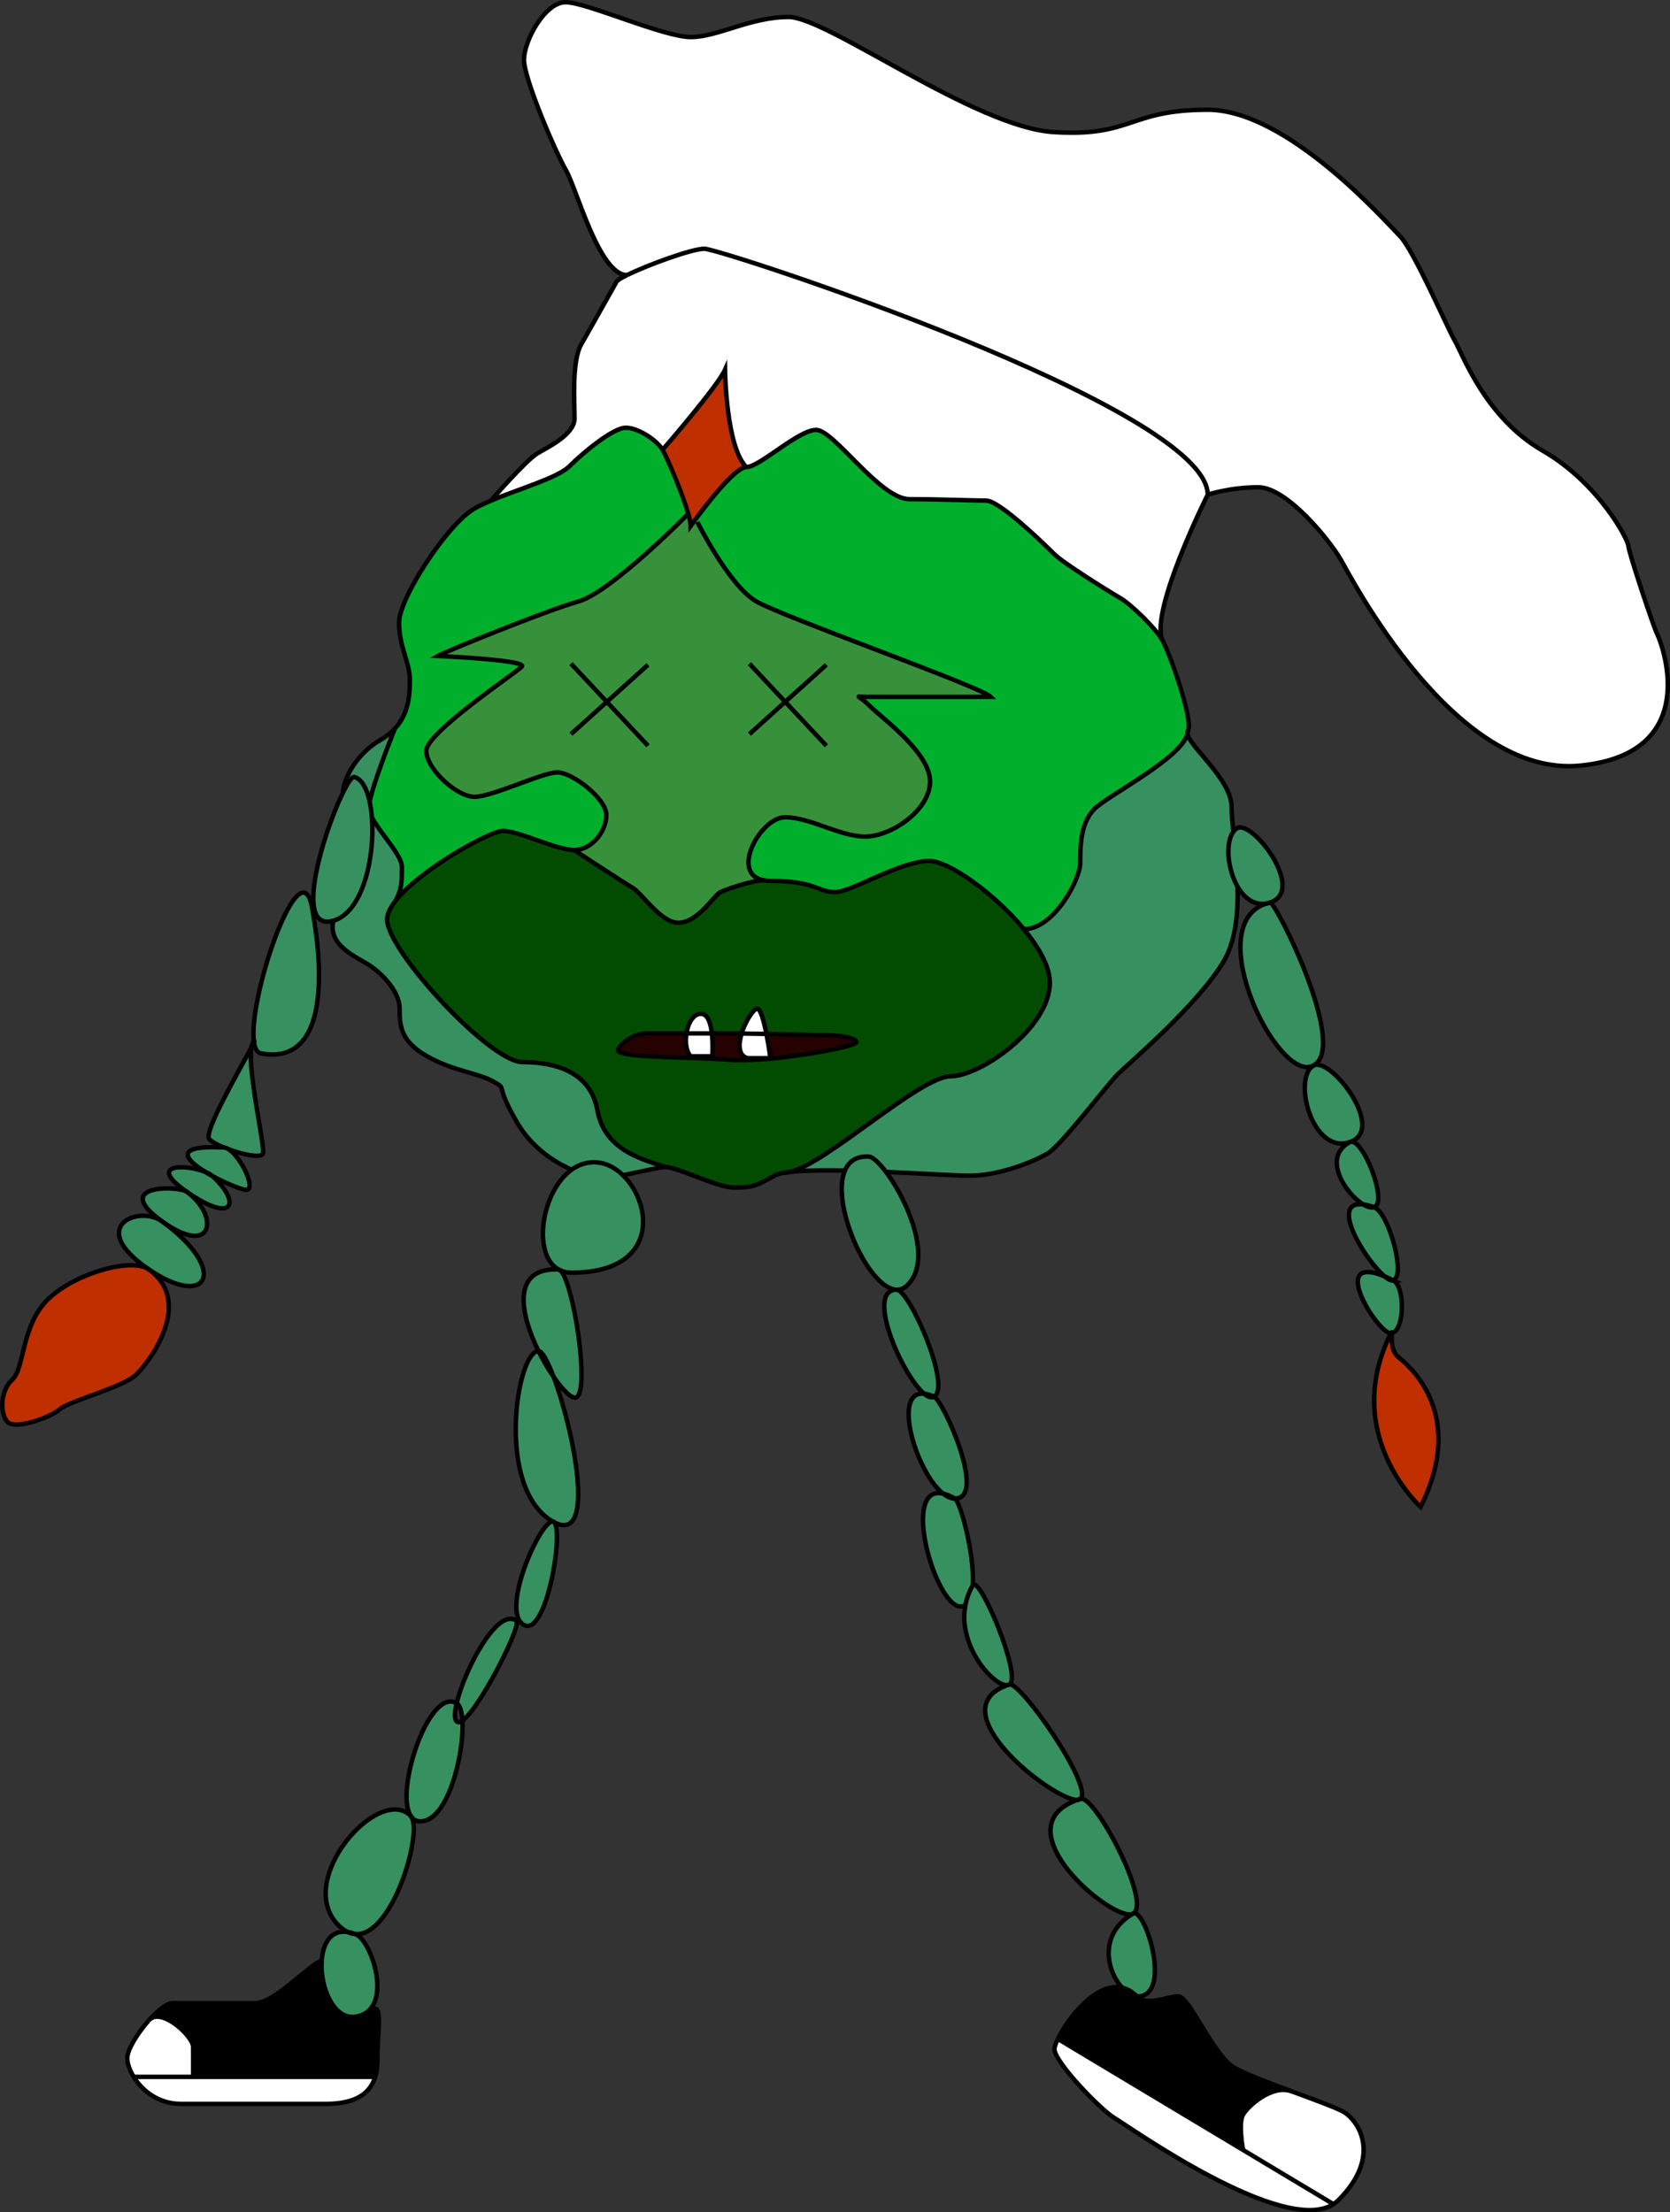 <?xml version="1.0" encoding="UTF-8"?><svg id="Layer_1" xmlns="http://www.w3.org/2000/svg" viewBox="0 0 375.4 497.25"><rect x="0" y="0" width="375.4" height="497.25" fill="#333333" stroke="none"/><defs><style>.cls-1{fill:#fff;}.cls-2{fill:none;stroke:#000;stroke-miterlimit:10;}.cls-3{fill:#bf2f00;}.cls-4{fill:#37913a;}.cls-5{fill:#379060;}.cls-6{fill:#00af2c;}.cls-7{fill:#024c01;}.cls-8{fill:#250100;}</style></defs><g><g><path class="cls-1" d="M372.54,142.57c.68,1.19,10.91,26.7-17.3,29.51-28.22,2.81-51.33-41.93-53.87-46.34-2.55-4.42-12.13-16.22-18.52-16.22s-11.36,1.66-11.36,1.66c-.1-19.52-109.53-55.27-113.14-55.27-2.81,0-12.77,3.64-17.39,5.92h-.01c-6.28-.02-11.29-19.35-13.71-23.54s-9.45-20.6-9.45-24.85S122.47,.5,127.15,.5s21.96,7.83,28.12,7.83,13.33-4.51,22.01-4.51,41.79,24.77,59.57,25.87c17.79,1.11,16.77-5.02,34.64-5.02s40,25.19,43.15,28.34c3.15,3.15,10.64,20.57,12.43,23.66,1.78,3.09,6.86,17.21,19.66,24.6,12.79,7.38,19.32,20.17,19.32,21.45s5.8,18.65,6.49,19.85Z"/><path class="cls-5" d="M276.85,181.4c0,6.76,3.98,24.7-1.66,34.46-5.63,9.76-21.63,23.3-24,25.66-2.36,2.37-12.74,16.04-15.7,17.75s-10.59,4.98-17.61,4.98c-6.02,0-30.43-1.96-40.24-.84,8.18-1.91,29.59-21.5,36.02-21.5,6.77,0,22.34-10.85,22.34-21.07,0-3.5-2.41-7.83-5.84-11.99,6.8,0,12.66-11.24,12.66-14.82s0-9.01,3.2-12.21c3.06-3.06,19.59-11.42,20.91-16.86,.48,2.93,9.92,10.21,9.92,16.44Z"/><path class="cls-6" d="M261.28,143.86c1.59,2.76,7.09,18.11,5.74,20.43-.11,.19-.13,.41-.09,.67-1.32,5.44-17.85,13.8-20.91,16.86-3.2,3.2-3.2,8.64-3.2,12.21s-5.86,14.82-12.66,14.82c-6.56-7.96-16.86-15.33-21.22-15.33-6.64,0-17.49,7-21.28,7s-4.38-2.53-14.47-2.53c-.47,0-.9-.03-1.29-.09-8.07-1.21-.74-14.21,4.59-14.21,5.6,0,12.28,4.34,18.02,4.34s14.56-5.87,14.56-12.38-10.87-14.28-13.57-16.98c-2.7-2.69-3.54-2.04-.73-2.04h27.96c-2.3-2.3-46.65-17.94-52.73-21.45-6.07-3.5-13.24-17.84-13.24-17.84h-.86c2.15-2.95,9.23-12.35,11.87-12.35,2.97,0,11.68-8.36,15.7-8.36s14.3,15.57,21,15.57,14.24,.32,17.24,.32,13.24,9.99,15.25,12,12.22,8.37,14.75,9.83,7.98,6.76,9.57,9.51Z"/><path class="cls-1" d="M271.49,111.18s-12.99,25.88-10.21,32.68c-1.59-2.75-7.04-8.05-9.57-9.51s-12.74-7.82-14.75-9.83-12.25-12-15.25-12-10.54-.32-17.24-.32-16.98-15.57-21-15.57-12.73,8.36-15.7,8.36c-4.6-4.59-4.79-21.89-4.79-21.89-1.7,3.79-14.04,18-14.04,18-1.24-2.14-5.49-4.96-8.28-4.96s-9.47,5.47-12.66,8.66c-2.61,2.61-11.32,5.05-17.67,7.75,0,0,7.96-9.2,10.54-10.69s8.28-4.27,8.28-7.81-.67-12.87,1.53-16.7c2.21-3.82,7.1-12.61,7.92-14.04,.18-.31,1.05-.84,2.35-1.48h.01c4.62-2.28,14.58-5.92,17.39-5.92,3.61,0,113.04,35.75,113.14,55.27Z"/><path class="cls-7" d="M88.86,202.55c5.43-7.01,21.26-15.79,24.21-15.79,3.57,0,12,4.3,15.98,4.3,0,0,10.98,7.23,13.12,8.46,2.14,1.24,6.34,7.89,10.34,7.89,4.25,0,7.92-6.01,9.29-6.8s8.39-3.04,10.1-2.71c.39,.06,.82,.09,1.29,.09,10.09,0,10.67,2.53,14.47,2.53s14.64-7,21.28-7c4.36,0,14.66,7.37,21.22,15.33,3.43,4.16,5.84,8.49,5.84,11.99,0,10.22-15.57,21.07-22.34,21.07s-27.84,19.59-36.02,21.5c-.41,.04-.79,.09-1.14,.15h-.01c-1.08,.17-1.9,.4-2.4,.69-4.63,2.67-5.62,2.67-9.19,2.67s-12.64-4.59-15.19-4.59c-6.59-2.05-13.86-4.28-15.45-12.89s-9.58-10.72-16.85-10.72-30.39-25.03-30.39-32.05c0-1.23,.69-2.63,1.84-4.12Zm103.65,31.72c0-1.02-3.93-1.62-7.23-1.62-2.08,0-7.69-.15-13-.26-.55-2.82-1.31-5.67-2.09-5.67s-2.63,2.79-3.48,5.58c-1-.01-1.92-.02-2.71-.02h-3.98c-.26-2.26-.91-4.4-2.46-4.4-1.74,0-2.89,2.11-3.25,4.4h-8.94c-2.37,0-5.27,1.56-6.42,3.56-.84,1.46,8.01,1.67,16.39,1.95,3.13,.11,6.19,.22,8.66,.41,2.48,.19,5.74,.06,9.16-.25,9.09-.83,19.35-2.94,19.35-3.68Z"/><path class="cls-4" d="M222.73,156.63h-27.96c-2.81,0-1.97-.65,.73,2.04,2.7,2.7,13.57,10.47,13.57,16.98s-8.81,12.38-14.56,12.38-12.42-4.34-18.02-4.34-12.66,13-4.59,14.21c-1.71-.33-8.73,1.92-10.1,2.71s-5.04,6.8-9.29,6.8c-4,0-8.2-6.65-10.34-7.89-2.14-1.23-13.12-8.46-13.12-8.46,3.99,0,7.25-4.18,7.25-7.88s-7.66-9.57-11.02-9.57-14.64,5.49-18.61,5.49-10.84-6.26-10.84-10.34,19.92-17.36,21.45-18.9c1.53-1.53-18.89-2.42-18.89-2.42,1.59-.92,24.38-10.21,31.66-12.26,7.27-2.04,24.67-19.7,24.67-19.7,.34,1.17,.55,2.13,.55,2.72,0,0,.23-.32,.63-.87h.86s7.17,14.35,13.24,17.85c6.08,3.51,50.43,19.15,52.73,21.45Z"/><path class="cls-8" d="M185.28,232.65c3.3,0,7.23,.6,7.23,1.62,0,.74-10.26,2.85-19.35,3.68v-.11h.02s-.35-2.71-.9-5.45c5.31,.11,10.92,.26,13,.26Z"/><path class="cls-1" d="M173.18,237.84h-5.14c-2.09-.59-2.08-3.07-1.33-5.54,1.69,.02,3.61,.05,5.57,.09,.55,2.74,.9,5.45,.9,5.45Z"/><path class="cls-8" d="M173.16,237.84v.11c-3.42,.31-6.68,.44-9.16,.25-2.47-.19-5.53-.3-8.66-.41v-.38h4.78s.19-2.63-.1-5.13h3.98c.79,0,1.71,0,2.71,.02-.75,2.47-.76,4.95,1.33,5.54h5.12Z"/><path class="cls-1" d="M170.19,226.72c.78,0,1.54,2.85,2.09,5.67-1.96-.04-3.88-.07-5.57-.09,.85-2.79,2.67-5.58,3.48-5.58Z"/><path class="cls-3" d="M162.98,83.1s.19,17.3,4.79,21.89c-2.64,0-9.72,9.4-11.87,12.34-.4,.55-.63,.87-.63,.87,0-.59-.21-1.55-.55-2.72-1.34-4.66-4.79-12.67-5.78-14.38,0,0,12.34-14.21,14.04-18Z"/><path class="cls-1" d="M160.02,232.28c.29,2.5,.1,5.13,.1,5.13h-4.85c-1-1-1.28-3.13-.96-5.13h5.71Z"/><path class="cls-1" d="M160.02,232.28h-5.71c.36-2.29,1.51-4.4,3.25-4.4,1.55,0,2.2,2.14,2.46,4.4Z"/><path class="cls-8" d="M155.34,237.41v.38c-8.38-.28-17.23-.49-16.39-1.95,1.15-2,4.05-3.56,6.42-3.56h8.94c-.32,2-.04,4.13,.96,5.13h.07Z"/><path class="cls-6" d="M148.94,101.1c.99,1.71,4.44,9.72,5.78,14.38,0,0-17.4,17.66-24.67,19.7-7.28,2.05-30.07,11.34-31.66,12.26,0,0,20.42,.89,18.89,2.42-1.53,1.54-21.45,14.81-21.45,18.9s6.86,10.34,10.84,10.34,15.24-5.49,18.61-5.49,11.02,5.88,11.02,9.57-3.26,7.88-7.25,7.88-12.41-4.3-15.98-4.3c-2.95,0-18.78,8.78-24.21,15.79,1.51-2.64,1.48-4.58,1.48-7.75s-7.4-9.83-7.4-13.27,5.66-17.34,5.83-17.78c0,0,0-.01,.01-.01,3.34-3.64,3.35-8.13,3.35-11.07,0-3.7-2.42-7.27-2.42-12.76s10.86-22.08,16.85-25.54c1.08-.63,2.37-1.23,3.77-1.82,6.35-2.7,15.06-5.14,17.67-7.75,3.19-3.19,9.87-8.66,12.66-8.66s7.04,2.82,8.28,4.96Z"/><path class="cls-5" d="M149.71,262.33c-2.56,0-9.83,2.3-14.17,2.3s-14.21-3.5-19.41-12.51-1.82-7.06-5.2-9.01-9.13-2.35-15.1-5.8c-5.96-3.44-6-7.02-6-10.72s-4.08-8.1-7.53-10.09c-3.44-1.99-7.53-4.08-7.53-8.17s4.98-5.87,4.98-10.47,1.66-12.89-1.53-16.08,.65-11.62,7.27-15.45c1.35-.78,2.42-1.65,3.28-2.58-.17,.44-5.83,14.4-5.83,17.78s7.4,10.08,7.4,13.27,.03,5.11-1.48,7.75c-1.15,1.49-1.84,2.89-1.84,4.12,0,7.02,23.11,32.05,30.39,32.05s15.26,2.11,16.85,10.72,8.86,10.84,15.45,12.89Z"/></g><g><path class="cls-2" d="M88.77,163.75c-.17,.44-5.83,14.4-5.83,17.78s7.4,10.08,7.4,13.27,.03,5.11-1.48,7.75c0,.02-.02,.03-.03,.05"/><path class="cls-2" d="M176.49,263.56c-1.08,.17-1.9,.4-2.4,.69-4.63,2.67-5.62,2.67-9.19,2.67s-12.64-4.59-15.19-4.59-9.83,2.3-14.17,2.3-14.21-3.5-19.41-12.51-1.82-7.06-5.2-9.01-9.13-2.35-15.1-5.8c-5.96-3.44-6-7.02-6-10.72s-4.08-8.1-7.53-10.09c-3.44-1.99-7.53-4.08-7.53-8.17s4.98-5.87,4.98-10.47,1.66-12.89-1.53-16.08,.65-11.62,7.27-15.45c1.35-.78,2.42-1.65,3.28-2.58,0,0,0-.01,.01-.01,3.34-3.64,3.35-8.13,3.35-11.07,0-3.7-2.42-7.27-2.42-12.76s10.86-22.08,16.85-25.54c1.08-.63,2.37-1.23,3.77-1.82,6.35-2.7,15.06-5.14,17.67-7.75,3.19-3.19,9.87-8.66,12.66-8.66s7.04,2.82,8.28,4.96c.99,1.71,4.44,9.72,5.78,14.38,.34,1.17,.55,2.13,.55,2.72,0,0,.23-.32,.63-.87,2.15-2.94,9.23-12.34,11.87-12.34,2.97,0,11.68-8.36,15.7-8.36s14.3,15.57,21,15.57,14.24,.32,17.24,.32,13.24,9.99,15.25,12,12.22,8.37,14.75,9.83,7.98,6.76,9.57,9.51c1.59,2.76,7.09,18.11,5.74,20.43-.11,.19-.13,.41-.09,.67,.48,2.93,9.92,10.21,9.92,16.44,0,6.76,3.98,24.7-1.66,34.46-5.63,9.76-21.63,23.3-24,25.66-2.36,2.37-12.74,16.04-15.7,17.75s-10.59,4.98-17.61,4.98c-6.02,0-30.43-1.96-40.24-.84-.41,.04-.79,.09-1.14,.15"/><path class="cls-2" d="M148.94,101.1s12.34-14.21,14.04-18c0,0,.19,17.3,4.79,21.89"/><path class="cls-2" d="M156.76,117.34s7.17,14.34,13.24,17.84c6.08,3.51,50.43,19.15,52.73,21.45h-27.96c-2.81,0-1.97-.65,.73,2.04,2.7,2.7,13.57,10.47,13.57,16.98s-8.81,12.38-14.56,12.38-12.42-4.34-18.02-4.34-12.66,13-4.59,14.21c.39,.06,.82,.09,1.29,.09,10.09,0,10.67,2.53,14.47,2.53s14.64-7,21.28-7c4.36,0,14.66,7.37,21.22,15.33,3.43,4.16,5.84,8.49,5.84,11.99,0,10.22-15.57,21.07-22.34,21.07s-27.84,19.59-36.02,21.5c-.41,.1-.8,.15-1.14,.15h-.01"/><path class="cls-2" d="M154.72,115.48s-17.4,17.66-24.67,19.7c-7.28,2.05-30.07,11.34-31.66,12.26,0,0,20.42,.89,18.89,2.42-1.53,1.54-21.45,14.81-21.45,18.9s6.86,10.34,10.84,10.34,15.24-5.49,18.61-5.49,11.02,5.88,11.02,9.57-3.26,7.88-7.25,7.88-12.41-4.3-15.98-4.3c-2.95,0-18.78,8.78-24.21,15.79-1.15,1.49-1.84,2.89-1.84,4.12,0,7.02,23.11,32.05,30.39,32.05s15.26,2.11,16.85,10.72,8.86,10.84,15.45,12.89"/><path class="cls-2" d="M129.05,191.06s10.98,7.23,13.12,8.46c2.14,1.24,6.34,7.89,10.34,7.89,4.25,0,7.92-6.01,9.29-6.8s8.39-3.04,10.1-2.71"/><path class="cls-2" d="M267.02,164.29c0,.22-.03,.44-.09,.67-1.32,5.44-17.85,13.8-20.91,16.86-3.2,3.2-3.2,8.64-3.2,12.21s-5.86,14.82-12.66,14.82"/><path class="cls-2" d="M140.96,61.83c4.62-2.28,14.58-5.92,17.39-5.92,3.61,0,113.04,35.75,113.14,55.27,0,0-12.99,25.88-10.21,32.68"/><path class="cls-2" d="M110.33,112.55s7.96-9.2,10.54-10.69,8.28-4.27,8.28-7.81-.67-12.87,1.53-16.7c2.21-3.82,7.1-12.61,7.92-14.04,.18-.31,1.05-.84,2.35-1.48"/><path class="cls-2" d="M271.49,111.18s4.98-1.66,11.36-1.66,15.97,11.8,18.52,16.22c2.54,4.41,25.65,49.15,53.87,46.34,28.21-2.81,17.98-28.32,17.3-29.51-.69-1.2-6.49-18.58-6.49-19.85s-6.53-14.07-19.32-21.45c-12.8-7.39-17.88-21.51-19.66-24.6-1.79-3.09-9.28-20.51-12.43-23.66-3.15-3.15-25.27-28.34-43.15-28.34s-16.85,6.13-34.64,5.02c-17.78-1.1-50.89-25.87-59.57-25.87s-15.86,4.51-22.01,4.51S131.83,.5,127.15,.5s-9.36,8.68-9.36,12.94,7.03,20.66,9.45,24.85,7.43,23.52,13.71,23.54h.01"/><path class="cls-2" d="M160.02,232.28h3.98c.79,0,1.71,0,2.71,.02,1.69,.02,3.61,.05,5.57,.09,5.31,.11,10.92,.26,13,.26,3.3,0,7.23,.6,7.23,1.62,0,.74-10.26,2.85-19.35,3.68-3.42,.31-6.68,.44-9.16,.25-2.47-.19-5.53-.3-8.66-.41-8.38-.28-17.23-.49-16.39-1.95,1.15-2,4.05-3.56,6.42-3.56h14.65Z"/><path class="cls-2" d="M173.16,237.84h.02s-.35-2.71-.9-5.45c-.55-2.82-1.31-5.67-2.09-5.67s-2.63,2.79-3.48,5.58c-.75,2.47-.76,4.95,1.33,5.54h5.12Z"/><path class="cls-2" d="M155.34,237.41h4.78s.19-2.63-.1-5.13c-.26-2.26-.91-4.4-2.46-4.4-1.74,0-2.89,2.11-3.25,4.4-.32,2-.04,4.13,.96,5.13h.07Z"/></g></g><g><g><path class="cls-5" d="M295.16,239.55c3.72-2.46,16.71,14.34,8.26,17.16-8.44,2.82-12.86-14.12-8.26-17.16Z"/><path class="cls-5" d="M285.52,202.86c1.16-.26,17.82,32.68,9.64,36.69-8.06,3.93-25.46-31.95-10.36-36.5,.23-.04,.48-.11,.72-.19Z"/><path class="cls-5" d="M278.03,186.18c3.34-2.21,15.72,13.94,7.49,16.68-.25,.05-.48,.12-.72,.19-7.72,1.58-11.09-14.02-6.77-16.87Z"/></g><g><path class="cls-2" d="M284.8,203.05c-7.72,1.58-11.09-14.02-6.77-16.87,3.34-2.21,15.72,13.94,7.49,16.68-.24,.08-.49,.15-.72,.19Z"/><path class="cls-2" d="M285.52,202.86c1.16-.26,17.82,32.68,9.64,36.69-8.06,3.93-25.46-31.95-10.36-36.5,.24-.07,.47-.13,.72-.19Z"/><path class="cls-2" d="M295.16,239.55c3.72-2.46,16.71,14.34,8.26,17.16-8.44,2.82-12.86-14.12-8.26-17.16Z"/></g></g><g><g><path class="cls-3" d="M314.33,305.03c1.33,1.14,15.9,11.89,5.02,33.67,0,0-18.05-16.25-6.68-39.01l.21-.03c0,.84-.36,3.85,1.44,5.37Z"/><path class="cls-5" d="M313.18,287.78c2.7,1.35,2.59,11.22-.29,11.87,0-.28-.04-.32-.21,.03-2.92,.17-14.36-18.14-1.42-12.79,.82,.69,1.5,1.03,1.93,.89Z"/><path class="cls-5" d="M308.87,271.33c3.25,1.1,7.25,15.47,4.31,16.45-.7-.35-1.34-.65-1.93-.89-4.4-3.68-12.62-17.15-4.77-16.16,.92,.55,1.77,.8,2.39,.59Z"/><path class="cls-5" d="M303.42,256.71c2.76-1.48,8.7,13.53,5.45,14.62-.93-.32-1.71-.51-2.39-.59-4-2.39-9.42-10.62-3.06-14.03Z"/></g><g><path class="cls-2" d="M306.48,270.74c-4-2.39-9.42-10.62-3.06-14.03,2.76-1.48,8.7,13.53,5.45,14.62-.62,.21-1.47-.04-2.39-.59Z"/><path class="cls-2" d="M308.87,271.33c3.25,1.1,7.25,15.47,4.31,16.45-.43,.14-1.11-.2-1.93-.89-4.4-3.68-12.62-17.15-4.77-16.16,.68,.08,1.46,.27,2.39,.59Z"/><path class="cls-2" d="M313.18,287.78c2.7,1.35,2.59,11.22-.29,11.87l-.21,.03c-2.92,.17-14.36-18.14-1.42-12.79,.59,.24,1.23,.54,1.93,.89Z"/><path class="cls-2" d="M312.67,299.68c.17-.35,.21-.31,.21-.03,0,.84-.36,3.85,1.44,5.37,1.33,1.14,15.9,11.89,5.02,33.67,0,0-18.05-16.25-6.68-39.01Z"/></g></g><g><g><path class="cls-5" d="M79.6,174.64c6.53,1.48,5.6,30.13-5.1,32.41-10.7,2.27,2.79-32.93,5.1-32.41Z"/><path class="cls-5" d="M57.07,234.04c-1.31-10.32,10.98-45.48,13.22-29.16,.2,1.5,7.13,35.37-11.63,31.89-.86-.16-1.35-1.07-1.57-2.5,.11-.26,.11-.34-.02-.22Z"/><path class="cls-5" d="M56.49,235.48c-.85,5.37,3.12,22.23,2.62,23.79-.57,1.75-10.36-1.33-12.07-3.23-1.38-1.53,6.97-15.86,9.45-20.56Z"/></g><g><path class="cls-2" d="M79.6,174.64c-2.31-.52-15.79,34.68-5.1,32.41,10.69-2.28,11.62-30.93,5.1-32.41Z"/><path class="cls-2" d="M57.07,234.04c-1.31-10.32,10.98-45.48,13.22-29.16,.2,1.5,7.13,35.37-11.63,31.89-.86-.16-1.35-1.07-1.57-2.5-.01-.07-.02-.14-.02-.22Z"/><path class="cls-2" d="M56.49,235.48c.11-.69,.3-1.18,.58-1.44,.13-.12,.13-.04,.02,.22-.1,.25-.31,.67-.6,1.21"/><path class="cls-2" d="M56.49,235.48c-2.48,4.71-10.83,19.03-9.45,20.56,1.71,1.9,11.5,4.97,12.07,3.23,.5-1.55-3.46-18.42-2.62-23.79Z"/></g></g><g><g><path class="cls-5" d="M50.33,257.91c2.95,.16,7.73,9.65,4.94,9.51-1-.05-4.42-1.41-7.51-3.1-.36-.32-.91-.64-1.57-.9-4.7-2.86-7.26-6.1,4.14-5.5Z"/><path class="cls-5" d="M47.75,264.32c6.45,5.88,4.97,11-5.73,3.57-9.28-6.44-.17-6.25,4.17-4.48,.49,.31,1.02,.61,1.57,.9Z"/><path class="cls-5" d="M42.02,267.89c7.31,5.33,6.03,14.96-5.6,6.62-11.62-8.32,3.61-8.07,5.6-6.62Z"/><path class="cls-5" d="M36.43,274.52c15.16,11.01,10.35,19.9-3.03,10.76-14.18-9.69-2.09-14.47,3.03-10.76Z"/><path class="cls-3" d="M33.4,285.28c10.46,7.42,.03,21.15-3,23.88s-14.95,5.78-16.98,7.6-10.06,4.71-11.77,2.82-1.63-7.03,1.15-9.53,1.94-12.59,8.39-18.4,18.6-8.93,22.21-6.37Z"/></g><g><path class="cls-2" d="M46.19,263.42c-4.7-2.86-7.26-6.1,4.14-5.5,2.95,.16,7.73,9.65,4.94,9.51-1-.05-4.42-1.41-7.51-3.1-.54-.29-1.07-.59-1.57-.9Z"/><path class="cls-2" d="M47.75,264.32c-.36-.32-.91-.64-1.57-.9-4.34-1.77-13.45-1.97-4.17,4.48,10.7,7.43,12.18,2.3,5.73-3.57Z"/><path class="cls-2" d="M42.02,267.89c-1.98-1.44-17.22-1.7-5.6,6.62,11.62,8.34,12.91-1.3,5.6-6.62Z"/><path class="cls-2" d="M36.43,274.52c-5.12-3.71-17.21,1.07-3.03,10.76,13.38,9.14,18.18,.25,3.03-10.76Z"/><path class="cls-2" d="M33.4,285.28c-3.61-2.56-15.76,.56-22.21,6.37s-5.62,15.9-8.39,18.4-2.85,7.64-1.15,9.53,9.75-1,11.77-2.82,13.94-4.87,16.98-7.6,13.46-16.46,3-23.88Z"/></g></g><g><g><path class="cls-5" d="M214.65,336.82c1.77,1.03,7.4,24.26,1.27,24.26-5.67,0-13.53-27.48-3.93-25.37,.89,.71,1.79,1.11,2.66,1.11Z"/><path class="cls-5" d="M207.74,313.26c.87,.72,1.64,1.01,2.23,.67,2.09,.95,12,22.89,4.68,22.89-1.01-.58-1.89-.94-2.66-1.11-6.04-4.75-11.55-23.22-4.25-22.45Z"/><path class="cls-5" d="M201.54,289.88c2.9,0,12.4,21.75,8.43,24.05-.85-.39-1.59-.61-2.23-.67-5.05-4.22-13.31-23.38-6.2-23.38Z"/><path class="cls-5" d="M195.28,259.95c3.45,.17,16.47,21.13,8.73,28.87-.76,.76-1.59,1.09-2.47,1.06-8.05-.26-19.53-30.56-6.26-29.93Z"/></g><g><path class="cls-2" d="M195.28,259.95c3.45,.17,16.47,21.13,8.73,28.87-.76,.76-1.59,1.09-2.47,1.06-8.05-.26-19.53-30.56-6.26-29.93Z"/><path class="cls-2" d="M201.54,289.88c2.9,0,12.4,21.75,8.43,24.05-.59,.34-1.36,.05-2.23-.67-5.05-4.22-13.31-23.38-6.2-23.38Z"/><path class="cls-2" d="M209.97,313.93c2.09,.95,12,22.89,4.68,22.89-.87,0-1.77-.4-2.66-1.11-6.04-4.75-11.55-23.22-4.25-22.45,.64,.06,1.38,.28,2.23,.67Z"/><path class="cls-2" d="M214.65,336.82c1.77,1.03,7.4,24.26,1.27,24.26-5.67,0-13.53-27.48-3.93-25.37,.77,.17,1.65,.53,2.66,1.11Z"/></g></g><g><g><path class="cls-5" d="M254.73,430.1c2.36-1.36,7.93,15.2,2.73,18.21-.6,.35-1.25,.46-1.92,.37-1.05-1.04-2.15-1.64-3.26-1.89-3.57-3.78-5.37-12.18,2.45-16.69Z"/><path class="cls-1" d="M279.43,483.24l20.31,12.18c-11.34,7.27-46.04-17.51-49.09-19.28-3.16-1.82-13.62-12.68-13.62-15.57,0-.46,.27-1.28,.77-2.3l41.63,24.97Z"/><path class="cls-1" d="M302.05,474.69c3.22,1.86,8.77,9.88-1.19,19.83-.34,.34-.72,.64-1.12,.9l-20.31-12.18h0s-1.13-6,0-7.95,6.56-6.86,10.93-5.23c5.15,1.91,10.08,3.7,11.69,4.63Z"/><path d="M277.46,464.74c2.37,1.36,7.73,3.4,12.9,5.32-4.37-1.63-9.8,3.28-10.93,5.23s0,7.94,0,7.94h0l-41.63-24.96c2.15-4.5,8.55-12.87,14.48-11.48,1.01,1.06,2.15,1.75,3.26,1.89l.03,.03c2.33,2.34,6.74,0,9.29,0s7.87,13.3,12.6,16.03Z"/><path class="cls-5" d="M242.9,404.31c3.17-.99,16.04,23.36,11.83,25.79-4.14,2.4-30.1-19.24-12.57-25.54,.01,0,.01-.01,.02-.01,.32,0,.56-.08,.72-.24Z"/><path class="cls-5" d="M226.9,378.61c2.43-.78,18.9,22.81,16,25.7-.25,.08-.49,.16-.72,.24-.01,0-.01,.01-.02,.01-5.42,.13-31.62-20.3-15.58-25.84,.12-.02,.22-.06,.32-.11Z"/><path class="cls-5" d="M218.67,356.33c1.46-2.53,11.18,20.58,8.23,22.28-.11,.04-.22,.07-.32,.11-3.37,.75-14.15-11.59-7.91-22.39Z"/></g><g><path class="cls-2" d="M226.58,378.72c-3.37,.75-14.15-11.59-7.91-22.39,1.46-2.53,11.18,20.58,8.23,22.28-.1,.05-.2,.09-.32,.11Z"/><path class="cls-2" d="M242.16,404.56c-5.42,.13-31.62-20.3-15.58-25.84,.1-.04,.21-.07,.32-.11,2.43-.78,18.9,22.81,16,25.7-.16,.16-.4,.24-.72,.24"/><path class="cls-2" d="M242.9,404.31c3.17-.99,16.04,23.36,11.83,25.79-4.14,2.4-30.1-19.24-12.57-25.54,.01,0,.01-.01,.02-.01,.23-.08,.47-.16,.72-.24Z"/><path class="cls-2" d="M254.73,430.1c2.36-1.36,7.93,15.2,2.73,18.21-.6,.35-1.25,.46-1.92,.37-1.11-.14-2.25-.83-3.26-1.89-3.57-3.78-5.37-12.18,2.45-16.69Z"/><path class="cls-2" d="M255.54,448.68l.03,.03c2.33,2.34,6.74,0,9.29,0s7.87,13.3,12.6,16.03c2.37,1.36,7.73,3.4,12.9,5.32,5.15,1.91,10.08,3.7,11.69,4.63,3.22,1.86,8.77,9.88-1.19,19.83-.34,.34-.72,.64-1.12,.9-11.34,7.27-46.04-17.51-49.09-19.28-3.16-1.82-13.62-12.68-13.62-15.57,0-.46,.27-1.28,.77-2.3,2.15-4.5,8.55-12.87,14.48-11.48,1.11,.25,2.21,.85,3.26,1.89Z"/><polyline class="cls-2" points="237.79 458.27 237.8 458.27 279.43 483.24 299.74 495.42"/><path class="cls-2" d="M279.43,483.23s-1.13-5.99,0-7.94,6.56-6.86,10.93-5.23"/></g></g><g><g><path class="cls-5" d="M124.64,342.2c2.06,2.57-1.9,25.9-6.92,23.01-5.31-3.07,3.57-23.24,6.5-23.24,.14,.08,.28,.16,.42,.23Z"/><path class="cls-5" d="M124.44,309.46c4.48,11.9,9.68,37.57,.2,32.74-.12-.15-.26-.23-.42-.23-12.94-7.47-8.09-38.27-3.18-38.31,1.05,2.12,2.23,4.12,3.4,5.8Z"/><path class="cls-5" d="M126,285.57c2.89,2.7,6.65,26.72,3.58,28.5-.89,.52-2.97-1.47-5.14-4.61-1.32-3.49-2.58-5.8-3.39-5.8h0c-4.15-8.42-6.1-18.76,4.47-18.34,.16,.1,.32,.18,.49,.25Z"/><path class="cls-5" d="M134.44,261.29c10.46,1.13,18.49,24.77-6,24.77-.92,0-1.73-.17-2.44-.49-.17-.16-.33-.24-.49-.25-7.37-4.22-2.33-25.24,8.93-24.03Z"/></g><g><path class="cls-2" d="M125.51,285.32c-7.37-4.22-2.33-25.24,8.93-24.03,10.46,1.13,18.49,24.77-6,24.77-.92,0-1.73-.17-2.44-.49-.17-.07-.33-.15-.49-.25Z"/><path class="cls-2" d="M125.51,285.32c.16,.01,.32,.09,.49,.25,2.89,2.7,6.65,26.72,3.58,28.5-.89,.52-2.97-1.47-5.14-4.61-1.17-1.68-2.35-3.68-3.4-5.8-4.15-8.42-6.1-18.76,4.47-18.34Z"/><path class="cls-2" d="M124.44,309.46c-1.32-3.49-2.58-5.8-3.39-5.8h0c-4.91,.04-9.76,30.84,3.18,38.31,.14,.08,.28,.16,.42,.23,9.48,4.83,4.28-20.84-.2-32.74Z"/><path class="cls-2" d="M124.22,341.97c.16,0,.3,.08,.42,.23,2.06,2.57-1.9,25.9-6.92,23.01-5.31-3.07,3.57-23.24,6.5-23.24Z"/></g></g><g><g><path class="cls-1" d="M43.41,460.06v6.75h-13.35c-.96-1.55-1.45-3.09-1.45-4.21,0-1.87,2.24-5.53,4.75-8.38,.08-.11,.17-.2,.26-.29,2.81-2.7,9.79,3.78,9.79,6.13Z"/><path class="cls-1" d="M43.41,466.81h40.93c-1.52,4.97-6.4,6.07-11.12,6.07H40.66c-5.12,0-8.75-3.05-10.6-6.07h13.35Z"/><path d="M57.46,450.23c4.34,0,12.89-9.45,14.82-9.45h.03c-.37,5.8,2.65,13.23,7.61,12.51,1.39-.2,2.44-.77,3.19-1.58h.01c3.19-1.57,1.71,3.5,1.71,11.54,0,1.37-.17,2.55-.49,3.56H43.41v-6.75c0-2.35-6.98-8.83-9.79-6.13,1.9-2.1,3.91-3.7,5.2-3.7h18.64Z"/><path class="cls-5" d="M79.92,434.73c3.21,1.26,7.26,12.66,3.19,16.98-.75,.81-1.8,1.38-3.19,1.58-4.96,.72-7.98-6.71-7.61-12.51,.25-3.92,2.04-7.09,5.81-6.54,.59,.28,1.17,.43,1.74,.47,.02,0,.04,.01,.06,.02Z"/><path class="cls-5" d="M92.57,408.5c2.25,4.24-4.48,26.86-12.71,26.21-.63-.24-1.2-.4-1.74-.47-.67-.33-1.35-.82-2.03-1.5-10.08-10.09,9.05-31.74,16.2-24.63h0c.08,.15,.17,.27,.27,.39Z"/><path class="cls-5" d="M103.94,386.74c.44,7.46-3.24,22.64-9.46,22.64-.81,0-1.44-.32-1.91-.88-.08-.15-.17-.28-.27-.38h0c-3.54-5.75,4.15-28.88,10.36-25.3-.48,2.03-.54,3.55,0,4.09,.3,.3,.74,.21,1.29-.17Z"/><path class="cls-5" d="M116.06,364.25c1.35,.91-8.13,19.68-12.12,22.49-.11-2.03-.54-3.49-1.29-3.92,1.74-7.41,9.06-21.51,13.41-18.57Z"/></g><g><path class="cls-2" d="M102.65,382.82c1.74-7.41,9.06-21.51,13.41-18.57,1.35,.91-8.13,19.68-12.12,22.49-.55,.38-.99,.47-1.29,.17-.54-.54-.48-2.06,0-4.09Z"/><path class="cls-2" d="M92.29,408.11c-3.54-5.74,4.15-28.87,10.36-25.29,.75,.43,1.18,1.89,1.29,3.92,.44,7.46-3.24,22.64-9.46,22.64-.81,0-1.44-.32-1.91-.88-.1-.12-.19-.24-.27-.38"/><path class="cls-2" d="M92.3,408.12c.1,.1,.19,.23,.27,.38,2.25,4.24-4.48,26.86-12.71,26.21-.57-.04-1.15-.19-1.74-.47-.67-.33-1.35-.82-2.03-1.5-10.08-10.09,9.05-31.74,16.2-24.63h0Z"/><path class="cls-2" d="M79.86,434.71s.04,.01,.06,.02c3.21,1.26,7.26,12.66,3.19,16.98-.75,.81-1.8,1.38-3.19,1.58-4.96,.72-7.98-6.71-7.61-12.51,.25-3.92,2.04-7.09,5.81-6.54,.54,.07,1.11,.23,1.74,.47Z"/><path class="cls-2" d="M33.36,454.22c-2.51,2.85-4.75,6.51-4.75,8.38,0,1.12,.49,2.66,1.45,4.21,1.85,3.02,5.48,6.07,10.6,6.07h32.56c4.72,0,9.6-1.1,11.12-6.07,.32-1.01,.49-2.19,.49-3.56,0-8.04,1.48-13.11-1.71-11.53"/><path class="cls-2" d="M72.28,440.78c-1.93,0-10.48,9.45-14.82,9.45h-18.64c-1.29,0-3.3,1.6-5.2,3.7"/><path class="cls-2" d="M30.06,466.81h13.35v-6.75c0-2.35-6.98-8.83-9.79-6.13-.09,.09-.18,.18-.26,.29"/><line class="cls-2" x1="84.34" y1="466.81" x2="43.41" y2="466.81"/></g></g><g><line class="cls-2" x1="168.46" y1="149.17" x2="185.76" y2="167.62"/><line class="cls-2" x1="185.76" y1="149.43" x2="168.46" y2="165"/></g><g><line class="cls-2" x1="128.36" y1="149.17" x2="145.66" y2="167.62"/><line class="cls-2" x1="145.66" y1="149.43" x2="128.36" y2="165"/></g></svg>
